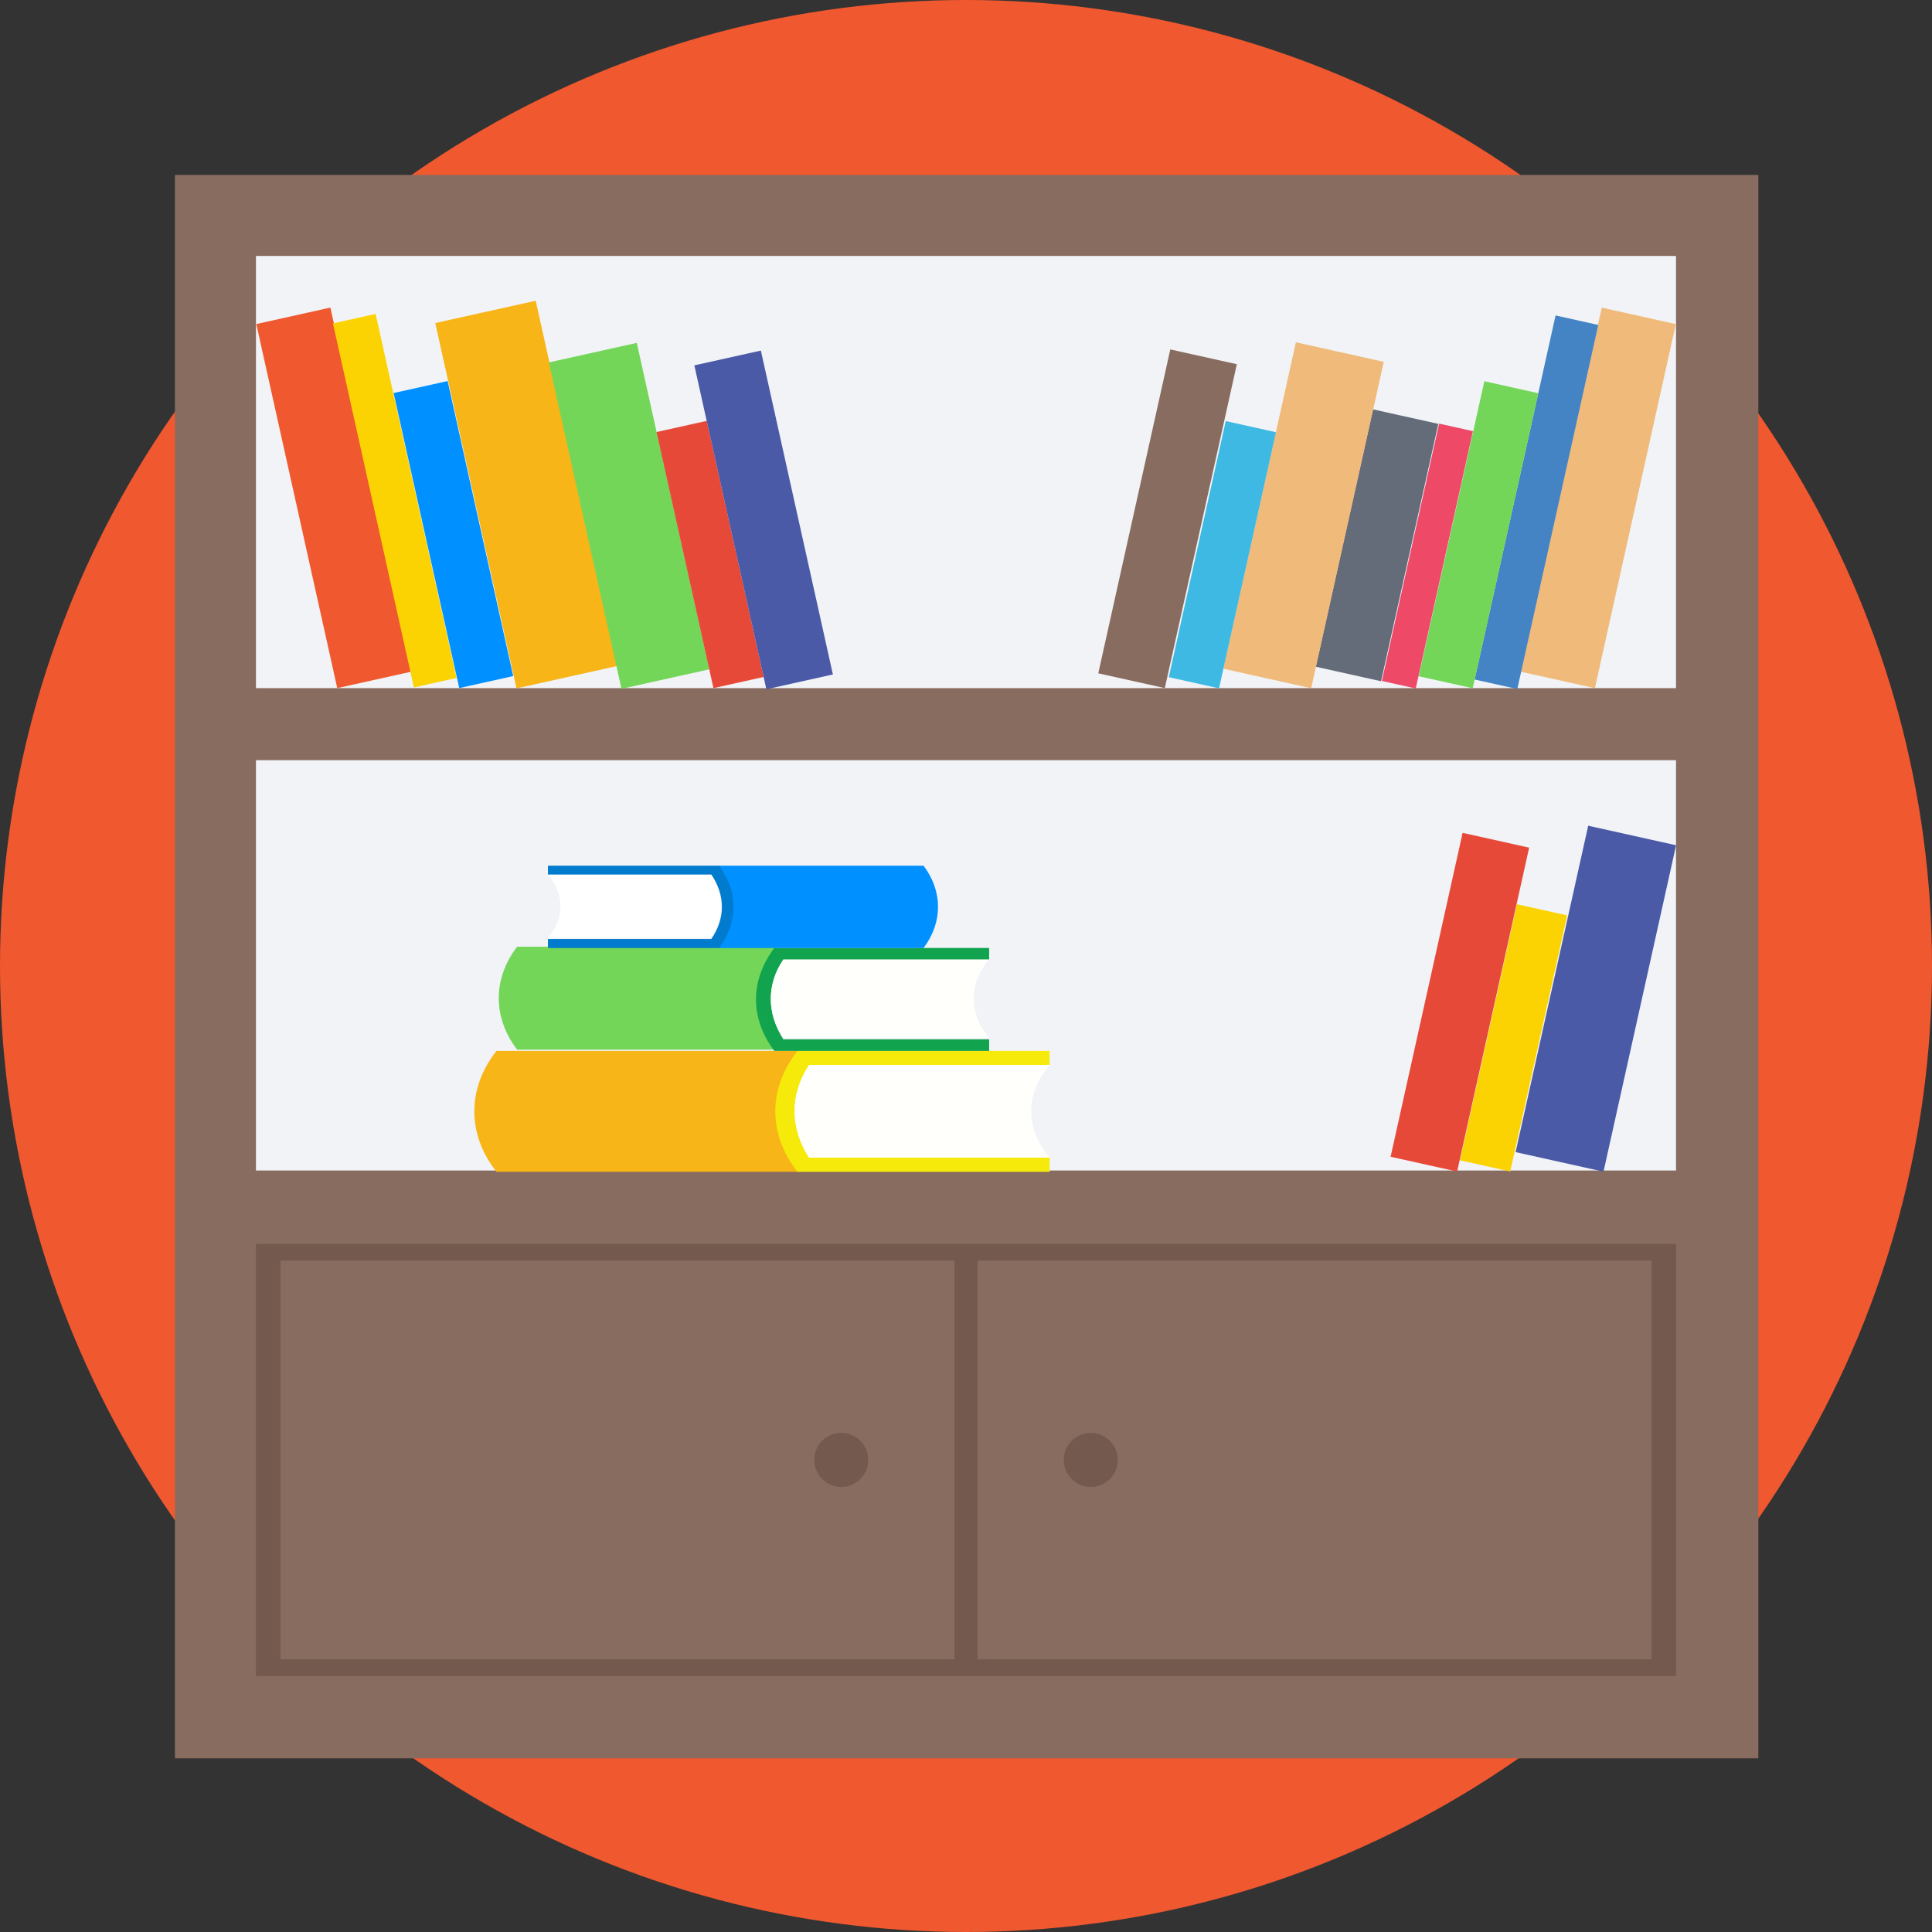 <?xml version="1.0" encoding="iso-8859-1"?>
<!-- Generator: Adobe Illustrator 19.0.0, SVG Export Plug-In . SVG Version: 6.00 Build 0)  -->
<svg version="1.1" id="Layer_1" xmlns="http://www.w3.org/2000/svg" xmlns:xlink="http://www.w3.org/1999/xlink" x="0px" y="0px"
	 viewBox="0 0 509.287 509.287" style="enable-background:new 0 0 509.287 509.287;" xml:space="preserve">
<rect x="0" y="0" width="509.287" height="509.287" fill="#333333" stroke="none"/>
<circle style="fill:#F0582F;" cx="254.644" cy="254.644" r="254.644"/>
<rect x="46.114" y="46.114" style="fill:#886C60;" width="417.399" height="417.399"/>
<rect x="67.475" y="200.392" style="fill:#F1F3F7;" width="374.336" height="108.164"/>
<rect x="67.475" y="327.883" style="fill:#74594E;" width="374.336" height="113.928"/>
<g>
	<rect x="73.918" y="332.291" style="fill:#886C60;" width="177.674" height="105.113"/>
	<rect x="257.695" y="332.291" style="fill:#886C60;" width="177.674" height="105.113"/>
</g>
<path style="fill:#F8B517;" d="M207.174,297.367v-7.121l4.747-11.528h-1.356c0-0.678,0-1.356,0-1.695c-22.04,0-57.303,0-79.682,0
	c-7.799,9.833-7.799,22.04,0,31.873c22.04,0,57.303,0,79.682,0c0-1.356,0-2.374,0-3.73h-0.678L207.174,297.367z"/>
<path style="fill:#F5EA0A;" d="M213.277,280.752h63.407c0-1.356,0-2.373,0-3.73c-22.04,0-44.419,0-66.458,0
	c-7.799,9.833-7.799,22.04,0,31.873c22.04,0,44.419,0,66.458,0c0-1.356,0-2.374,0-3.73h-63.407
	C208.191,297.367,208.191,288.212,213.277,280.752z"/>
<path style="fill:#FFFFFC;" d="M213.277,280.752c-5.086,7.799-5.086,16.615,0,24.413c21.023,0,42.045,0,63.407,0
	c-6.442-7.46-6.442-16.954,0-24.413C255.322,280.752,234.299,280.752,213.277,280.752z"/>
<path style="fill:#73D658;" d="M201.409,267.189v-6.103l4.069-9.833h-1.017c0-0.678,0-1.017,0-1.695c-18.988,0-49.166,0-68.154,0
	c-6.442,8.477-6.442,18.649,0,27.126c18.988,0,49.166,0,68.154,0c0-1.017,0-2.034,0-3.052h-0.678L201.409,267.189z"/>
<path style="fill:#11A34D;" d="M206.495,252.948h54.252c0-1.017,0-2.034,0-3.052c-18.988,0-37.976,0-56.625,0
	c-6.442,8.477-6.442,18.649,0,27.126c18.988,0,37.976,0,56.625,0c0-1.017,0-2.034,0-3.052h-54.252
	C202.087,267.189,202.087,259.391,206.495,252.948z"/>
<path style="fill:#FFFFFC;" d="M206.495,252.948c-4.408,6.442-4.408,14.241,0,20.683c17.971,0,35.942,0,54.252,0
	c-5.425-6.442-5.425-14.58,0-20.683C242.437,252.948,224.466,252.948,206.495,252.948z"/>
<path style="fill:#0090FF;" d="M189.203,228.196c14.919,0,38.993,0,54.252,0c5.086,6.781,5.086,14.919,0,21.701
	c-14.919,0-38.993,0-54.252,0c0-0.339,2.374-5.764,2.374-10.85C191.915,233.621,189.203,228.196,189.203,228.196z"/>
<path style="fill:#007BCE;" d="M187.507,230.57h-43.062c0-0.678,0-1.695,0-2.374c14.919,0,30.177,0,45.097,0
	c5.086,6.781,5.086,14.919,0,21.701c-14.919,0-30.177,0-45.097,0c0-1.017,0-1.695,0-2.373h43.062
	C191.237,242.098,191.237,235.995,187.507,230.57z"/>
<path style="fill:#FFFFFF;" d="M187.507,230.57c3.391,5.086,3.391,11.528,0,16.615c-14.241,0-28.821,0-43.062,0
	c4.408-5.086,4.408-11.528,0-16.615C159.025,230.57,173.266,230.57,187.507,230.57z"/>
<rect x="67.475" y="67.475" style="fill:#F1F3F7;" width="374.336" height="113.928"/>
<rect x="77.989" y="82.039" transform="matrix(-0.976 0.217 -0.217 -0.976 202.347 240.201)" style="fill:#F0582F;" width="20.005" height="98.332"/>
<rect x="98.29" y="82.781" transform="matrix(-0.976 0.217 -0.217 -0.976 234.251 238.184)" style="fill:#FBD303;" width="11.529" height="98.332"/>
<rect x="112.228" y="101.034" transform="matrix(-0.976 0.217 -0.217 -0.976 266.746 252.473)" style="fill:#0090FF;" width="14.58" height="79.683"/>
<rect x="125.106" y="80.992" transform="matrix(-0.976 0.217 -0.217 -0.976 302.305 227.475)" style="fill:#F8B517;" width="27.126" height="98.671"/>
<rect x="153.956" y="91.861" transform="matrix(-0.976 0.217 -0.217 -0.976 357.186 232.679)" style="fill:#73D658;" width="23.735" height="88.159"/>
<rect x="180.376" y="111.538" transform="matrix(-0.976 0.217 -0.217 -0.976 401.554 248.174)" style="fill:#E74938;" width="13.563" height="69.171"/>
<rect x="192.283" y="93.266" transform="matrix(-0.976 0.217 -0.217 -0.976 427.462 227.096)" style="fill:#4B5AA7;" width="17.971" height="87.481"/>
<rect x="411.422" y="82.069" transform="matrix(0.976 0.217 -0.217 0.976 38.497 -88.282)" style="fill:#F0BA7A;" width="20.005" height="98.332"/>
<rect x="399.344" y="83.211" transform="matrix(0.976 0.217 -0.217 0.976 38.356 -84.716)" style="fill:#4484C5;" width="11.529" height="98.332"/>
<rect x="382.556" y="101.108" transform="matrix(0.976 0.217 -0.217 0.976 39.852 -81.202)" style="fill:#73D658;" width="14.58" height="79.683"/>
<rect x="354.267" y="108.98" transform="matrix(0.976 0.217 -0.217 0.976 39.819 -75.33)" style="fill:#646B79;" width="17.632" height="69.51"/>
<rect x="371.786" y="111.816" transform="matrix(0.976 0.217 -0.217 0.976 40.751 -78.144)" style="fill:#EE4A68;" width="9.155" height="69.51"/>
<rect x="331.833" y="91.736" transform="matrix(0.976 0.217 -0.217 0.976 37.641 -71.315)" style="fill:#F0BA7A;" width="23.735" height="88.159"/>
<rect x="315.526" y="111.633" transform="matrix(0.976 0.217 -0.217 0.976 39.387 -66.427)" style="fill:#3EB9E3;" width="13.563" height="69.171"/>
<rect x="298.863" y="93.004" transform="matrix(0.976 0.217 -0.217 0.976 36.988 -63.517)" style="fill:#886C60;" width="17.971" height="87.481"/>
<rect x="408.918" y="219.19" transform="matrix(0.976 0.217 -0.217 0.976 67.12 -85.001)" style="fill:#4B5AA7;" width="23.735" height="88.159"/>
<rect x="392.314" y="239.013" transform="matrix(0.976 0.217 -0.217 0.976 68.844 -80.05)" style="fill:#FBD303;" width="13.563" height="69.171"/>
<rect x="375.948" y="220.457" transform="matrix(0.976 0.217 -0.217 0.976 66.468 -77.202)" style="fill:#E74938;" width="17.971" height="87.481"/>
<g>
	<circle style="fill:#74594E;" cx="221.754" cy="384.848" r="7.121"/>
	<circle style="fill:#74594E;" cx="287.534" cy="384.848" r="7.121"/>
</g>
<g>
</g>
<g>
</g>
<g>
</g>
<g>
</g>
<g>
</g>
<g>
</g>
<g>
</g>
<g>
</g>
<g>
</g>
<g>
</g>
<g>
</g>
<g>
</g>
<g>
</g>
<g>
</g>
<g>
</g>
</svg>
